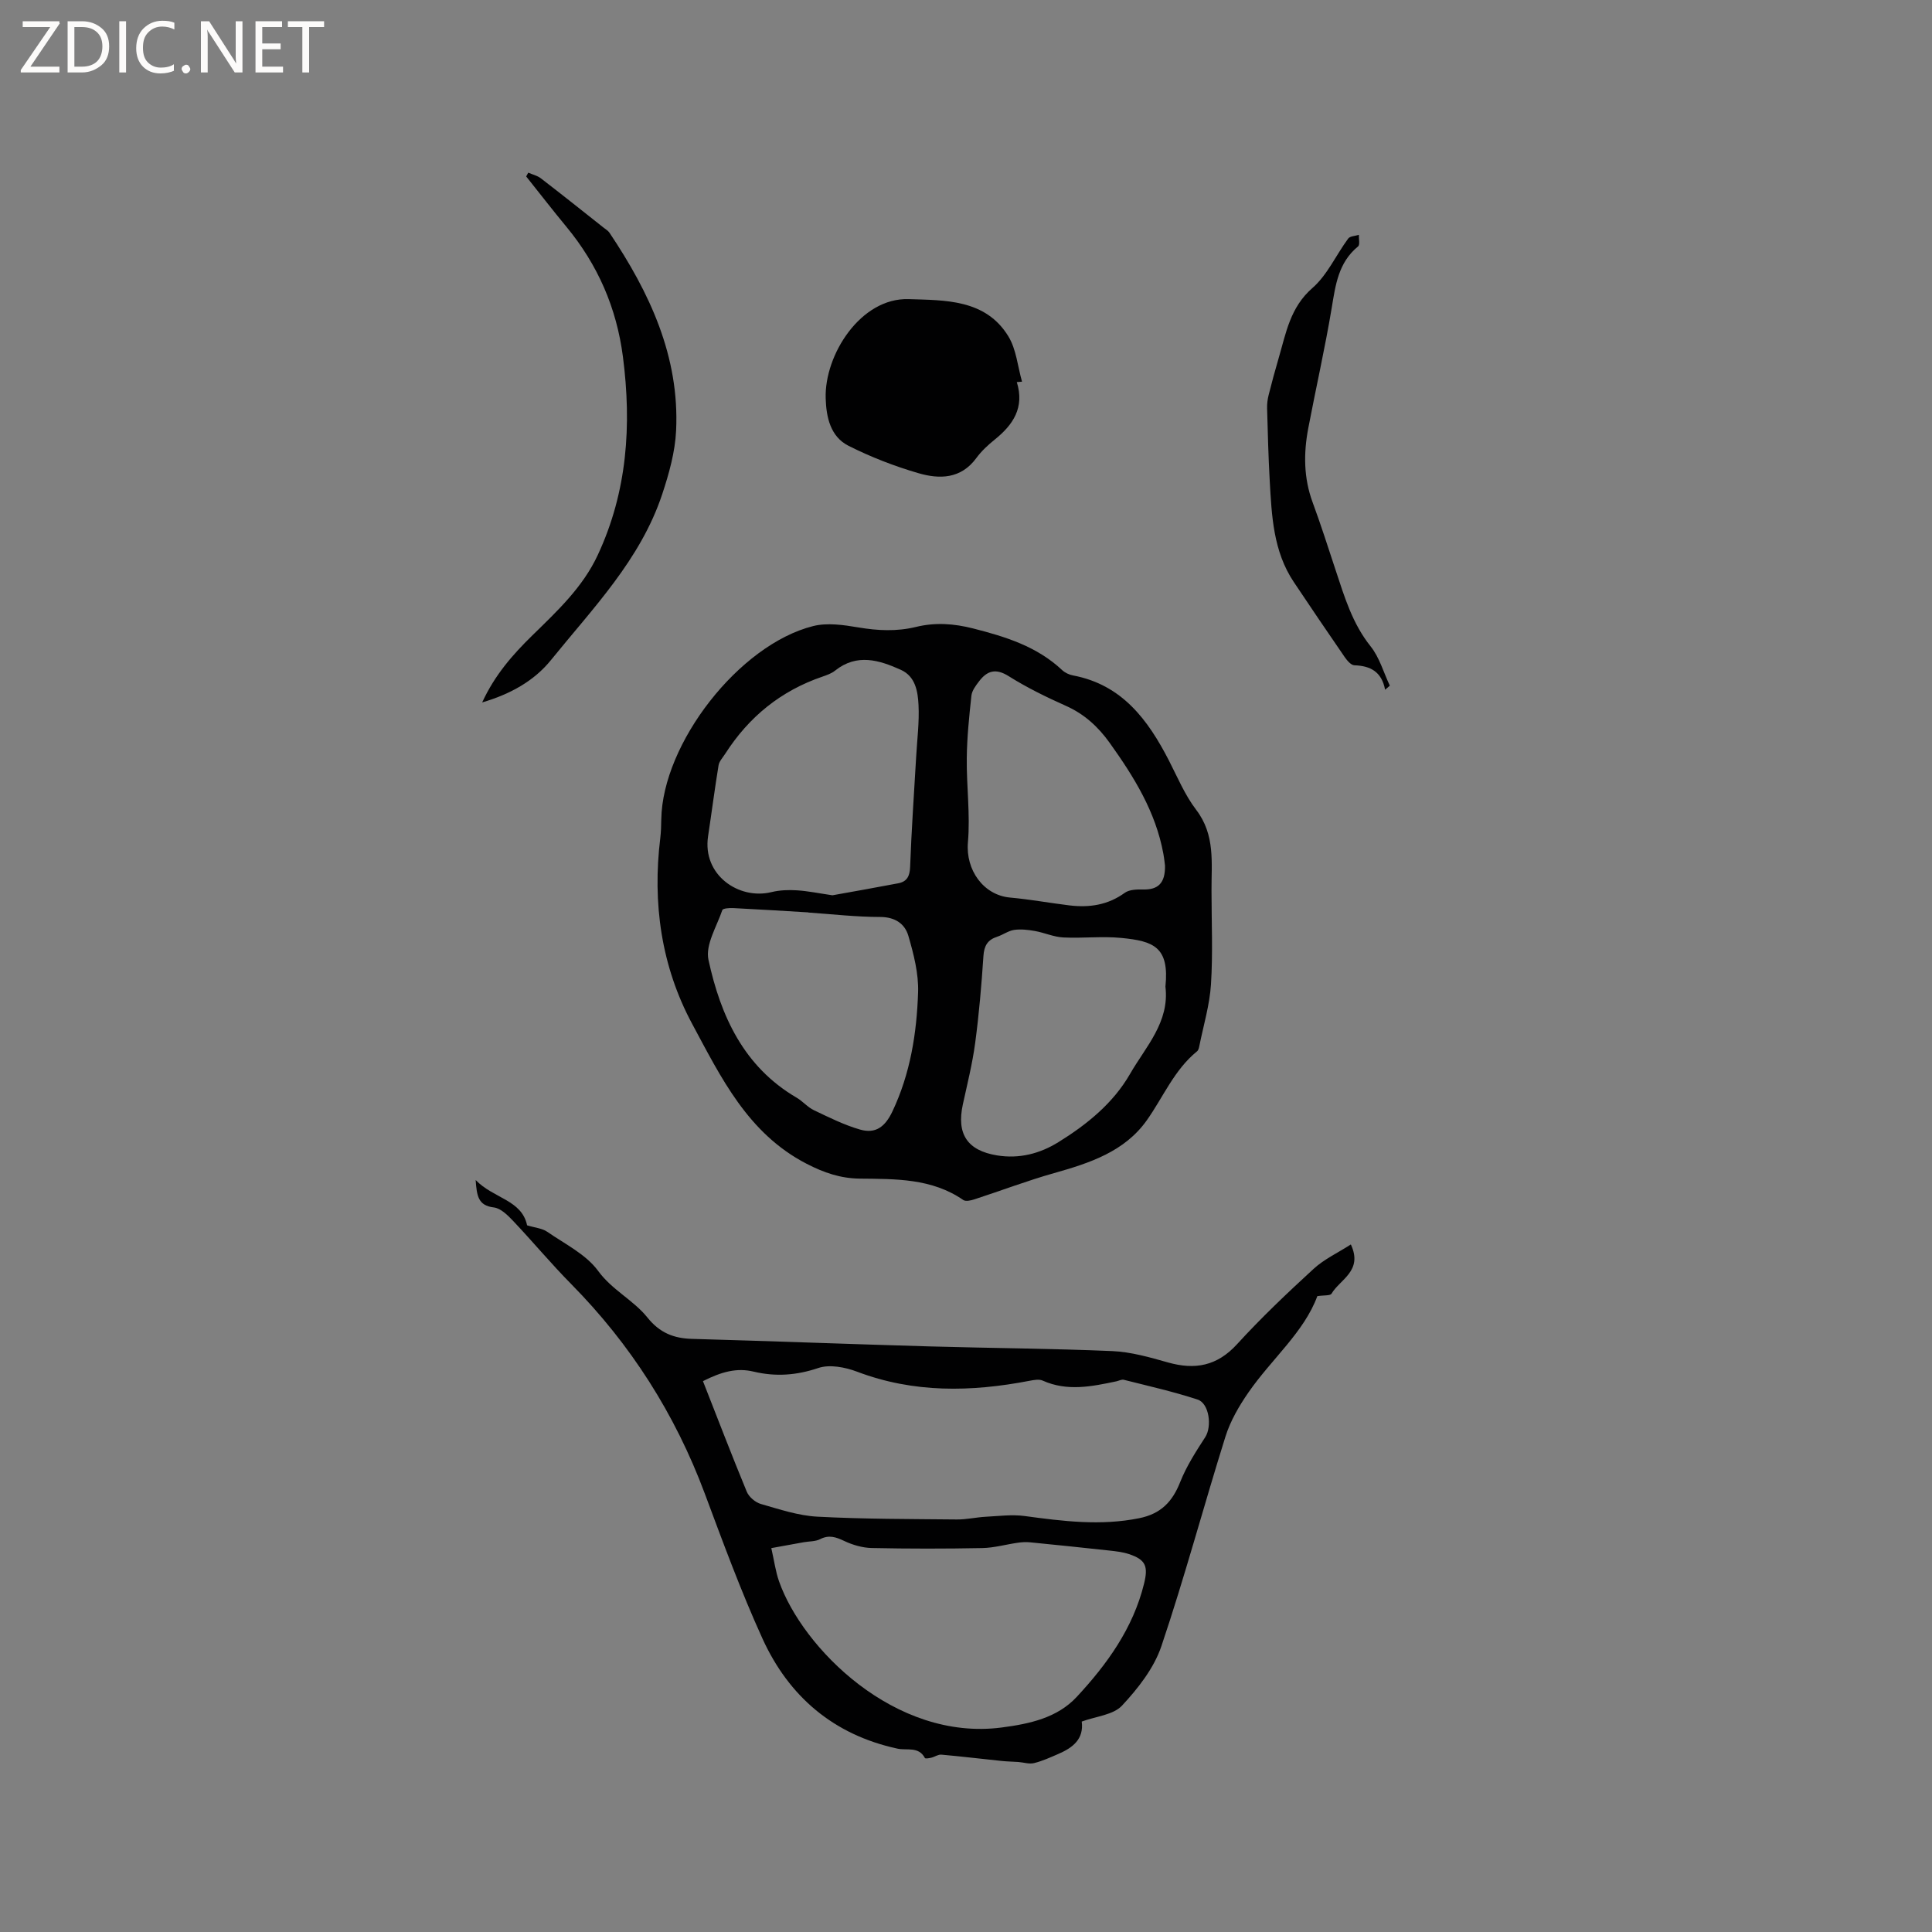 <svg enable-background="new 0 0 400 400" viewBox="0 0 400 400" xmlns="http://www.w3.org/2000/svg"><rect x="0" y="0" width="400" height="400" fill="#808080" stroke="none"/><g fill="#fcfbfa"><path d="m12.4 4.8-6.1 9h6v1.2h-8v-.5l6.1-8.9h-5.7v-1.2h7.6v.4z"/><path d="m14 15v-10.6h3c1.6 0 2.9.5 4 1.4s1.6 2.2 1.6 3.8-.5 3-1.6 3.9-2.4 1.5-4 1.5zm1.4-9.4v8.2h1.6c1.3 0 2.4-.4 3.1-1.1s1.1-1.8 1.1-3.1-.4-2.3-1.2-3-1.8-1-3.1-1z"/><path d="m26.1 4.4v10.6h-1.4v-10.6z"/><path d="m36.1 14.6c-.8.4-1.8.6-2.9.6-1.5 0-2.7-.5-3.6-1.4s-1.4-2.2-1.4-3.8c0-1.7.5-3.1 1.5-4.1s2.3-1.6 3.9-1.6c1 0 1.8.1 2.5.4v1.4c-.8-.4-1.6-.6-2.5-.6-1.2 0-2.1.4-2.9 1.2s-1.1 1.8-1.1 3.2c0 1.3.3 2.3 1 3s1.6 1.1 2.7 1.1c1 0 2-.2 2.7-.7v1.3z"/><path d="m37.6 14.3c0-.2.1-.5.3-.6s.4-.3.6-.3c.3 0 .5.1.6.3s.3.4.3.6-.1.4-.3.6-.4.3-.6.3c-.3 0-.5-.1-.6-.3s-.3-.4-.3-.6z"/><path d="m50.2 15h-1.6l-5.3-8.2c-.2-.2-.3-.5-.4-.7 0 .2.1.7.1 1.5v7.4h-1.4v-10.6h1.7l5.2 8.1c.2.4.4.6.4.7 0-.3-.1-.8-.1-1.5v-7.3h1.4z"/><path d="m58.6 15h-5.7v-10.6h5.5v1.2h-4.1v3.4h3.8v1.2h-3.8v3.6h4.3z"/><path d="m67.1 5.6h-3.1v9.4h-1.4v-9.4h-3v-1.2h7.5z"/></g><path d="m250.83 184.43c0 6.45.3 12.93-.11 19.36-.27 4.27-1.55 8.49-2.4 12.72-.08.41-.19.92-.48 1.15-4.74 3.85-7 9.48-10.41 14.29-4.6 6.49-11.85 8.86-19.2 10.93-5.56 1.57-10.98 3.64-16.49 5.43-.72.24-1.79.48-2.3.14-6.53-4.51-14.03-4.35-21.43-4.43-4.01-.05-7.4-1.21-11.02-3.08-12.17-6.28-17.72-17.88-23.67-28.93-6.42-11.93-8.27-25.03-6.61-38.55.15-1.26.18-2.54.2-3.81.25-15.74 16.1-36.18 31.45-40.03 2.92-.73 6.28-.24 9.35.28 4.03.68 7.95.87 11.93-.1s7.82-.71 11.86.32c6.75 1.72 13.21 3.73 18.42 8.63.58.54 1.44.94 2.23 1.09 10.14 1.91 15.51 9.16 19.86 17.61 1.78 3.47 3.31 7.16 5.65 10.22 3.98 5.21 3.14 10.98 3.17 16.76zm-78.48.93c4.27-.77 8.94-1.59 13.6-2.48 1.8-.34 2.41-1.44 2.48-3.38.28-7.6.81-15.2 1.25-22.79.2-3.59.67-7.19.49-10.75-.14-2.78-.62-5.9-3.64-7.27-4.51-2.04-9.11-3.45-13.63.15-.72.58-1.67.92-2.57 1.23-8.63 2.93-15.28 8.34-20.17 15.97-.5.79-1.25 1.56-1.39 2.41-.8 4.88-1.43 9.79-2.17 14.68-1.22 8.03 6.37 13.23 13.13 11.57 1.68-.41 3.5-.48 5.23-.37 2.29.14 4.58.62 7.39 1.03zm-4.99 3.57c0-.01 0-.02 0-.03-5.18-.31-10.36-.63-15.54-.89-.78-.04-2.15.05-2.27.41-1.16 3.41-3.54 7.2-2.87 10.3 2.51 11.6 7.3 22.14 18.25 28.54 1.27.74 2.28 1.98 3.59 2.6 3.11 1.48 6.24 3.05 9.53 4 3.25.94 5.21-.58 6.71-3.74 3.71-7.82 5.04-16.19 5.32-24.66.13-3.89-.91-7.91-2.01-11.7-.72-2.48-2.73-3.9-5.81-3.91-4.97 0-9.94-.58-14.9-.92zm73.93 15.34c.85-8.24-2.49-9.43-9.12-10.08-3.98-.39-8.03.1-12.03-.1-1.98-.1-3.91-.99-5.89-1.34-1.41-.25-2.9-.42-4.29-.22-1.21.18-2.31 1.02-3.51 1.41-1.97.64-2.7 1.86-2.84 3.98-.4 6.02-.91 12.03-1.71 18.01-.57 4.27-1.63 8.49-2.55 12.71-1.34 6.15.92 9.56 7.06 10.57 4.6.75 8.85-.34 12.74-2.75 5.91-3.66 11.33-8.06 14.81-14.11 3.23-5.63 8.22-10.72 7.33-18.08zm-.09-25.08c-.05-.35-.15-1.4-.34-2.44-1.59-8.68-6.09-15.93-11.12-22.96-2.39-3.34-5.25-5.96-9.07-7.66-4.06-1.81-8.08-3.78-11.84-6.14-2.67-1.68-4.45-1.13-6.12 1.06-.68.89-1.48 1.94-1.59 2.99-.47 4.29-.91 8.6-.96 12.9-.07 5.81.74 11.67.24 17.43-.51 5.8 3.26 10.97 8.72 11.46 4.11.37 8.18 1.12 12.28 1.62 4.12.5 7.96-.06 11.47-2.6.96-.69 2.55-.72 3.84-.69 3.03.06 4.57-1.29 4.49-4.97z" fill="#010102"/><path d="m109.13 253.69c1.66.51 3.13.61 4.17 1.34 3.66 2.53 8.01 4.65 10.53 8.09 2.92 4 7.32 6.04 10.23 9.68 2.5 3.12 5.4 4.3 9.22 4.4 16.41.46 32.81 1.09 49.22 1.56 12.6.36 25.22.43 37.81.97 3.85.17 7.72 1.28 11.47 2.34 5.61 1.59 10.19.77 14.34-3.77 4.99-5.47 10.39-10.59 15.85-15.6 2.18-2 4.99-3.3 7.71-5.05 2.56 5.5-2.25 7.21-4 10.19-.27.45-1.57.3-2.94.51-2.75 7.46-9.46 13-14.25 19.92-1.95 2.81-3.75 5.91-4.77 9.15-4.53 14.44-8.43 29.08-13.27 43.41-1.53 4.53-4.82 8.73-8.15 12.3-1.8 1.93-5.37 2.21-8.34 3.3.48 3.64-1.87 5.42-4.83 6.7-1.65.71-3.31 1.48-5.04 1.9-1.01.25-2.17-.15-3.26-.23-1.14-.08-2.29-.09-3.42-.21-4.17-.43-8.34-.94-12.52-1.31-.66-.06-1.36.46-2.07.63-.44.11-1.24.24-1.33.07-1.29-2.46-3.75-1.52-5.67-1.94-13.22-2.86-22.49-10.77-27.97-22.81-4.46-9.8-8.18-19.95-11.95-30.05-6.14-16.43-15.32-30.84-27.63-43.32-4.16-4.21-7.96-8.78-12.03-13.08-1.11-1.17-2.56-2.62-3.99-2.79-3.27-.39-3.53-2.39-3.77-5.68 3.68 3.83 9.54 4.09 10.65 9.38zm36.41 32.26c3.07 7.81 5.97 15.39 9.07 22.89.45 1.09 1.77 2.21 2.91 2.54 3.84 1.1 7.76 2.42 11.7 2.63 9.61.51 19.25.48 28.88.58 1.98.02 3.97-.45 5.96-.56 2.7-.14 5.46-.51 8.11-.15 7.89 1.07 15.7 2.06 23.68.45 4.5-.91 6.88-3.4 8.5-7.5 1.3-3.27 3.25-6.31 5.18-9.28 1.41-2.16.87-6.98-1.59-7.79-5-1.64-10.16-2.8-15.27-4.09-.46-.12-1.02.21-1.54.32-5.09 1.07-10.16 2.13-15.25-.15-.77-.35-1.88-.12-2.79.05-12.04 2.31-23.92 2.55-35.65-1.9-2.46-.93-5.68-1.55-8.02-.76-4.53 1.53-8.84 1.83-13.39.75-3.46-.84-6.65.02-10.49 1.97zm14.15 34.57c.6 2.62.88 4.84 1.61 6.9 4.82 13.7 23.92 33.14 46.09 30.24 5.83-.76 11.51-2 15.54-6.34 6.27-6.75 11.65-14.18 13.93-23.42.89-3.6.38-5-3.18-6.16-1.29-.42-2.68-.57-4.04-.72-5.45-.6-10.91-1.16-16.37-1.7-.82-.08-1.68-.04-2.5.08-2.47.35-4.92 1.06-7.4 1.11-7.62.15-15.26.15-22.88-.01-1.91-.04-3.94-.63-5.68-1.45-1.73-.82-3.17-1.33-5.02-.38-.98.5-2.25.43-3.38.63-2.15.38-4.29.78-6.72 1.22z" fill="#010102"/><path d="m210.52 79.11c1.64 5.28-.77 8.84-4.57 11.9-1.4 1.12-2.76 2.39-3.81 3.82-3.19 4.36-7.64 4.41-12.01 3.13-4.95-1.44-9.84-3.34-14.45-5.66-3.74-1.89-4.61-5.89-4.73-9.81-.29-9.01 7.24-20.89 17.19-20.56 7.46.25 15.92-.03 20.64 7.72 1.64 2.69 1.92 6.22 2.82 9.37-.36.02-.72.05-1.08.09z" fill="#010102"/><path d="m109.37 35.75c.88.38 1.88.61 2.61 1.17 4.37 3.36 8.68 6.8 13 10.22.41.33.91.61 1.2 1.04 8.32 12.41 14.53 25.61 13.8 40.98-.21 4.43-1.47 8.92-2.88 13.17-4.49 13.53-14.35 23.59-23.03 34.33-3.47 4.29-8.34 7.03-14.24 8.77 2.6-5.67 6.32-9.9 10.38-13.87 5.15-5.04 10.45-9.97 13.56-16.67 6.11-13.12 7.03-26.87 5.2-41.03-1.32-10.16-5.22-19.07-11.72-26.93-2.83-3.42-5.54-6.93-8.31-10.4.15-.26.29-.52.43-.78z" fill="#010102"/><path d="m286.77 142.8c-.71-3.75-3.07-4.95-6.36-5.06-.7-.02-1.52-1-2.02-1.72-3.55-5.14-7.04-10.32-10.52-15.51-4.27-6.38-4.58-13.74-4.99-21.03-.28-4.97-.4-9.94-.54-14.91-.03-.93.09-1.9.32-2.8.64-2.56 1.34-5.12 2.08-7.65 1.52-5.2 2.38-10.48 6.97-14.48 3.09-2.69 4.9-6.84 7.42-10.25.38-.52 1.46-.52 2.21-.77-.04.82.26 2.05-.17 2.4-4.08 3.34-4.67 7.99-5.46 12.77-1.39 8.33-3.27 16.58-4.85 24.88-.98 5.16-.96 10.28.9 15.32 1.72 4.66 3.23 9.4 4.79 14.12 1.82 5.5 3.46 11.01 7.22 15.71 1.84 2.3 2.68 5.4 3.98 8.14-.32.27-.65.55-.98.84z" fill="#010102"/></svg>